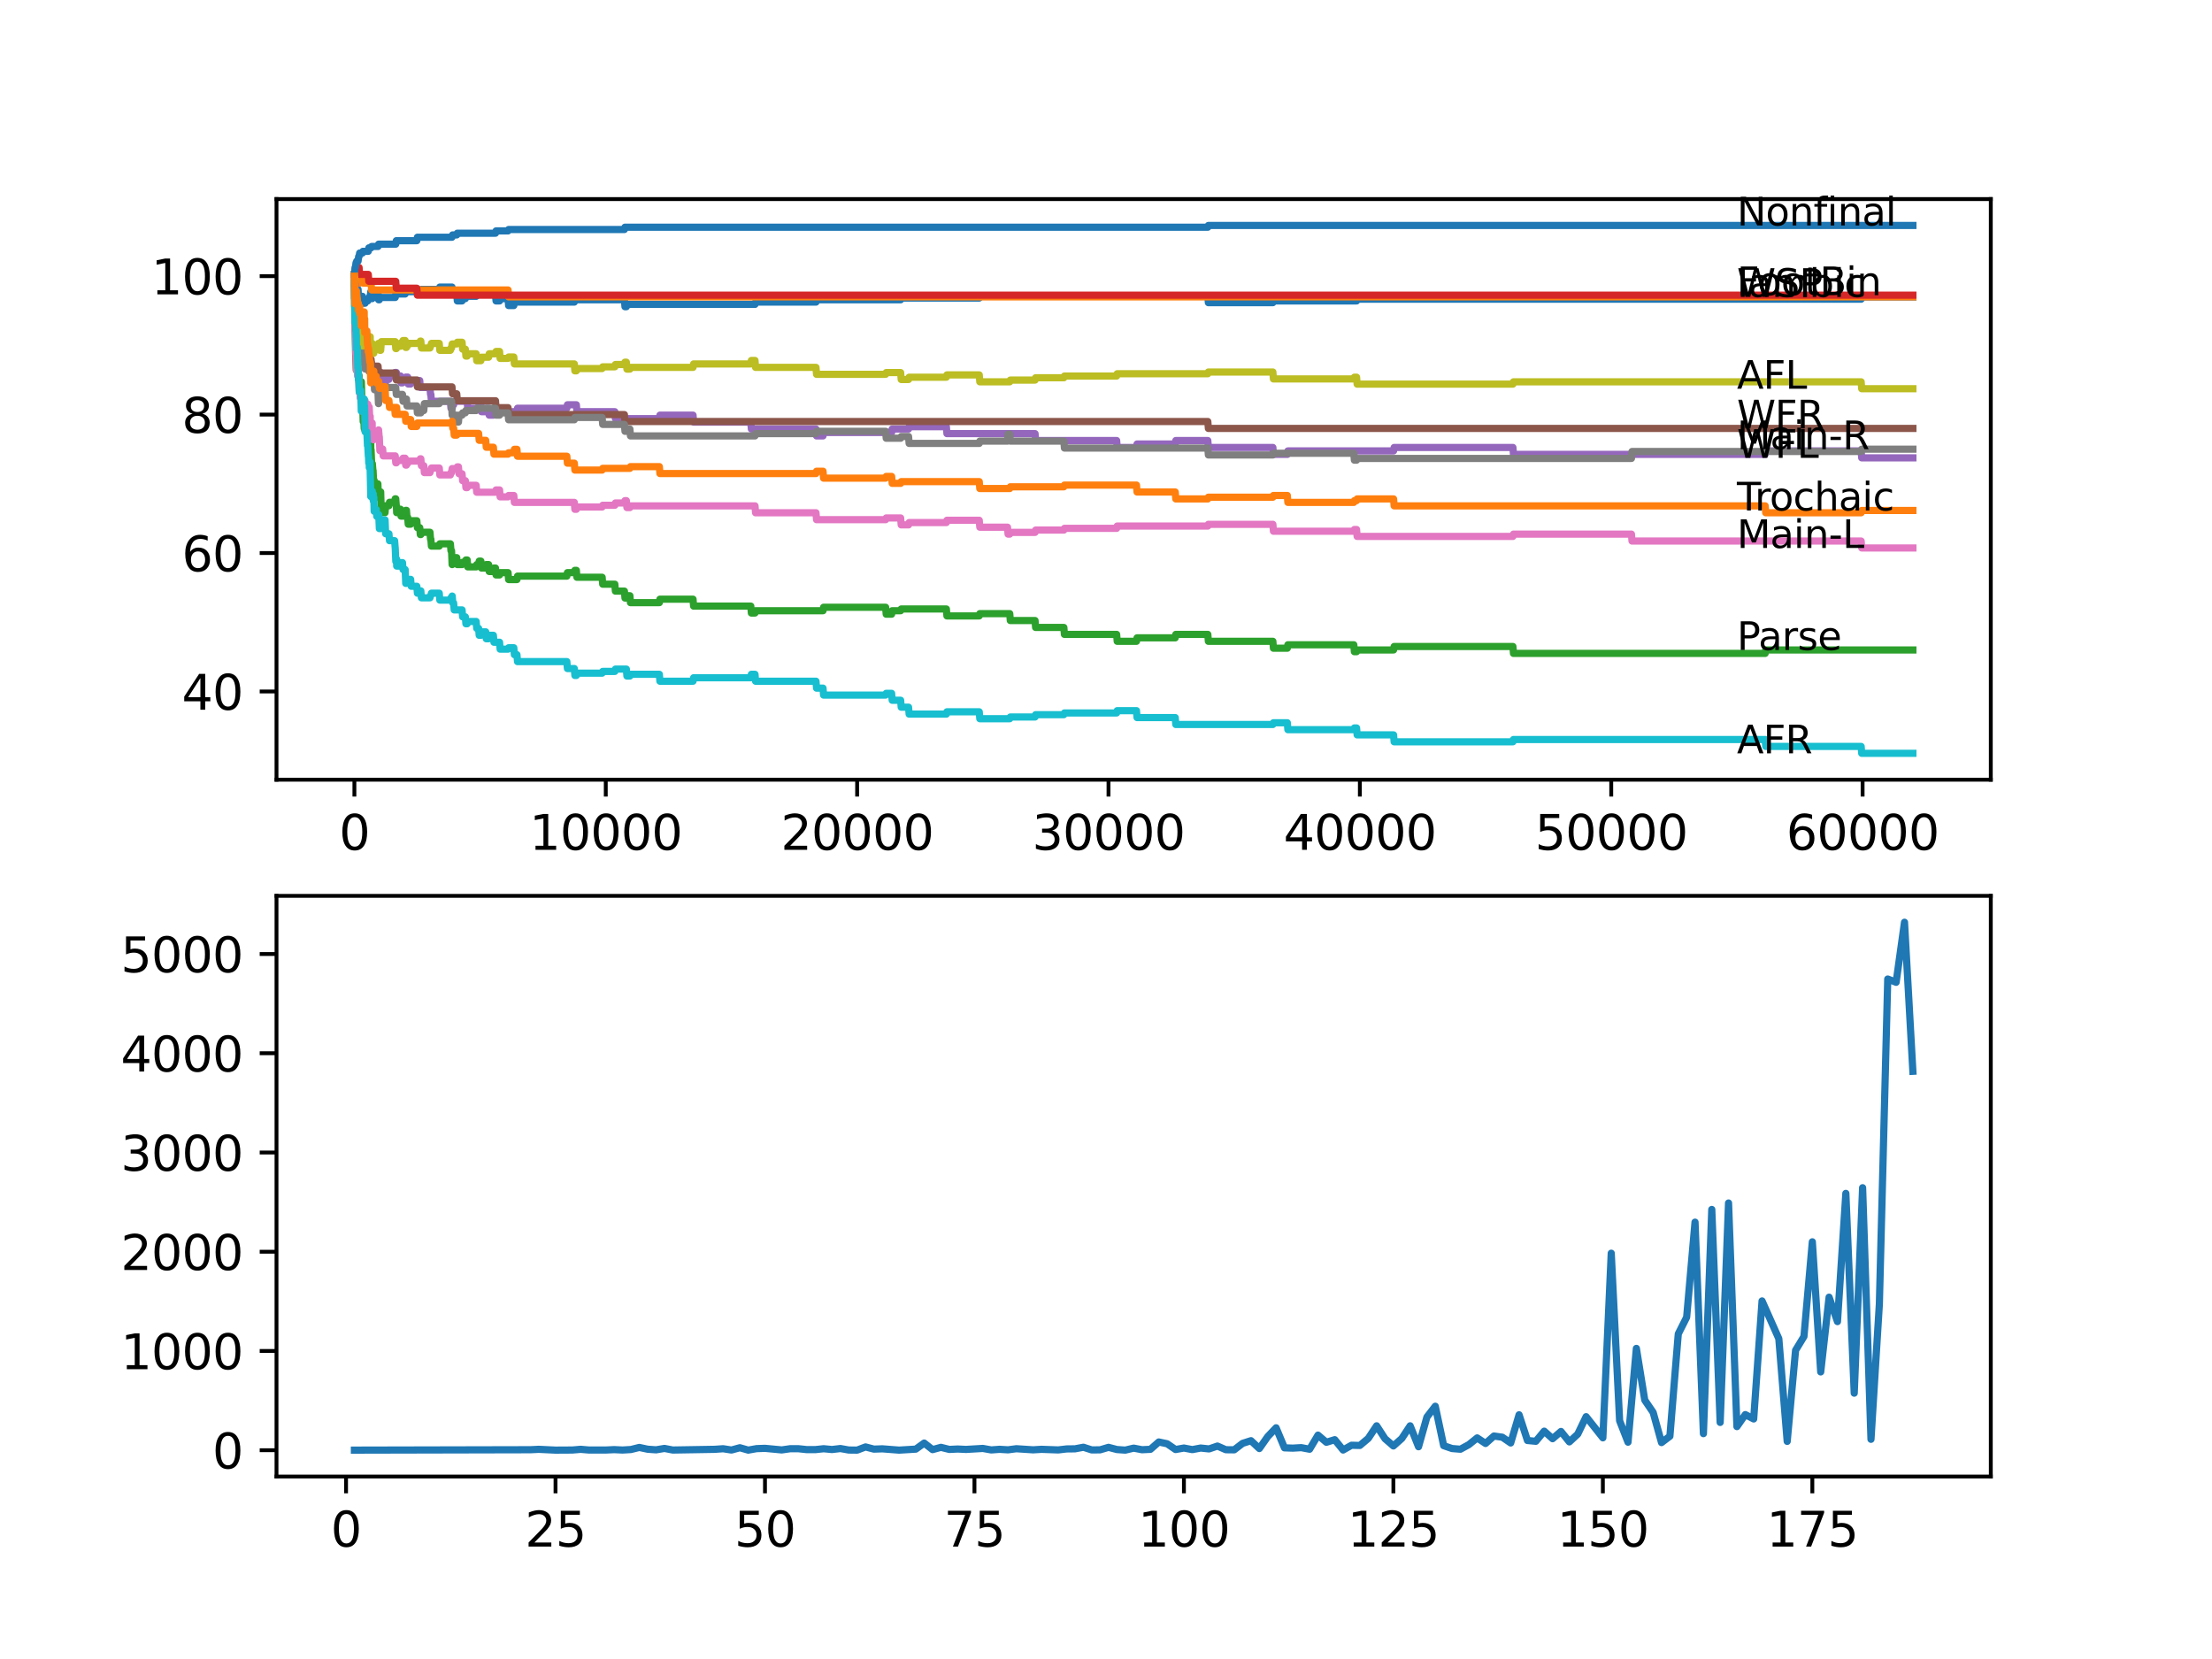 <?xml version="1.0" encoding="utf-8" standalone="no"?>
<!DOCTYPE svg PUBLIC "-//W3C//DTD SVG 1.1//EN"
  "http://www.w3.org/Graphics/SVG/1.1/DTD/svg11.dtd">
<svg xmlns:xlink="http://www.w3.org/1999/xlink" width="460.8pt" height="345.6pt" viewBox="0 0 460.8 345.6" xmlns="http://www.w3.org/2000/svg" version="1.1">
 <defs>
  <style type="text/css">*{stroke-linejoin: round; stroke-linecap: butt}</style>
 </defs>
 <g id="figure_1">
  <g id="patch_1">
   <path d="M 0 345.6 
L 460.8 345.6 
L 460.8 0 
L 0 0 
z
" style="fill: #ffffff"/>
  </g>
  <g id="axes_1">
   <g id="patch_2">
    <path d="M 57.6 162.432 
L 414.72 162.432 
L 414.72 41.472 
L 57.6 41.472 
z
" style="fill: #ffffff"/>
   </g>
   <g id="matplotlib.axis_1">
    <g id="xtick_1">
     <g id="line2d_1">
      <defs>
       <path id="m9ca974b12a" d="M 0 0 
L 0 3.5 
" style="stroke: #000000; stroke-width: 0.8"/>
      </defs>
      <g>
       <use xlink:href="#m9ca974b12a" x="73.827" y="162.432" style="stroke: #000000; stroke-width: 0.8"/>
      </g>
     </g>
     <g id="text_1">
      <!-- 0 -->
      <g transform="translate(70.646 177.03)scale(0.1 -0.1)">
       <defs>
        <path id="DejaVuSans-30" d="M 2034 4250 
Q 1547 4250 1301 3770 
Q 1056 3291 1056 2328 
Q 1056 1369 1301 889 
Q 1547 409 2034 409 
Q 2525 409 2770 889 
Q 3016 1369 3016 2328 
Q 3016 3291 2770 3770 
Q 2525 4250 2034 4250 
z
M 2034 4750 
Q 2819 4750 3233 4129 
Q 3647 3509 3647 2328 
Q 3647 1150 3233 529 
Q 2819 -91 2034 -91 
Q 1250 -91 836 529 
Q 422 1150 422 2328 
Q 422 3509 836 4129 
Q 1250 4750 2034 4750 
z
" transform="scale(0.016)"/>
       </defs>
       <use xlink:href="#DejaVuSans-30"/>
      </g>
     </g>
    </g>
    <g id="xtick_2">
     <g id="line2d_2">
      <g>
       <use xlink:href="#m9ca974b12a" x="126.192" y="162.432" style="stroke: #000000; stroke-width: 0.8"/>
      </g>
     </g>
     <g id="text_2">
      <!-- 10000 -->
      <g transform="translate(110.286 177.03)scale(0.1 -0.1)">
       <defs>
        <path id="DejaVuSans-31" d="M 794 531 
L 1825 531 
L 1825 4091 
L 703 3866 
L 703 4441 
L 1819 4666 
L 2450 4666 
L 2450 531 
L 3481 531 
L 3481 0 
L 794 0 
L 794 531 
z
" transform="scale(0.016)"/>
       </defs>
       <use xlink:href="#DejaVuSans-31"/>
       <use xlink:href="#DejaVuSans-30" x="63.623"/>
       <use xlink:href="#DejaVuSans-30" x="127.246"/>
       <use xlink:href="#DejaVuSans-30" x="190.869"/>
       <use xlink:href="#DejaVuSans-30" x="254.492"/>
      </g>
     </g>
    </g>
    <g id="xtick_3">
     <g id="line2d_3">
      <g>
       <use xlink:href="#m9ca974b12a" x="178.556" y="162.432" style="stroke: #000000; stroke-width: 0.8"/>
      </g>
     </g>
     <g id="text_3">
      <!-- 20000 -->
      <g transform="translate(162.65 177.03)scale(0.1 -0.1)">
       <defs>
        <path id="DejaVuSans-32" d="M 1228 531 
L 3431 531 
L 3431 0 
L 469 0 
L 469 531 
Q 828 903 1448 1529 
Q 2069 2156 2228 2338 
Q 2531 2678 2651 2914 
Q 2772 3150 2772 3378 
Q 2772 3750 2511 3984 
Q 2250 4219 1831 4219 
Q 1534 4219 1204 4116 
Q 875 4013 500 3803 
L 500 4441 
Q 881 4594 1212 4672 
Q 1544 4750 1819 4750 
Q 2544 4750 2975 4387 
Q 3406 4025 3406 3419 
Q 3406 3131 3298 2873 
Q 3191 2616 2906 2266 
Q 2828 2175 2409 1742 
Q 1991 1309 1228 531 
z
" transform="scale(0.016)"/>
       </defs>
       <use xlink:href="#DejaVuSans-32"/>
       <use xlink:href="#DejaVuSans-30" x="63.623"/>
       <use xlink:href="#DejaVuSans-30" x="127.246"/>
       <use xlink:href="#DejaVuSans-30" x="190.869"/>
       <use xlink:href="#DejaVuSans-30" x="254.492"/>
      </g>
     </g>
    </g>
    <g id="xtick_4">
     <g id="line2d_4">
      <g>
       <use xlink:href="#m9ca974b12a" x="230.921" y="162.432" style="stroke: #000000; stroke-width: 0.8"/>
      </g>
     </g>
     <g id="text_4">
      <!-- 30000 -->
      <g transform="translate(215.015 177.03)scale(0.1 -0.1)">
       <defs>
        <path id="DejaVuSans-33" d="M 2597 2516 
Q 3050 2419 3304 2112 
Q 3559 1806 3559 1356 
Q 3559 666 3084 287 
Q 2609 -91 1734 -91 
Q 1441 -91 1130 -33 
Q 819 25 488 141 
L 488 750 
Q 750 597 1062 519 
Q 1375 441 1716 441 
Q 2309 441 2620 675 
Q 2931 909 2931 1356 
Q 2931 1769 2642 2001 
Q 2353 2234 1838 2234 
L 1294 2234 
L 1294 2753 
L 1863 2753 
Q 2328 2753 2575 2939 
Q 2822 3125 2822 3475 
Q 2822 3834 2567 4026 
Q 2313 4219 1838 4219 
Q 1578 4219 1281 4162 
Q 984 4106 628 3988 
L 628 4550 
Q 988 4650 1302 4700 
Q 1616 4750 1894 4750 
Q 2613 4750 3031 4423 
Q 3450 4097 3450 3541 
Q 3450 3153 3228 2886 
Q 3006 2619 2597 2516 
z
" transform="scale(0.016)"/>
       </defs>
       <use xlink:href="#DejaVuSans-33"/>
       <use xlink:href="#DejaVuSans-30" x="63.623"/>
       <use xlink:href="#DejaVuSans-30" x="127.246"/>
       <use xlink:href="#DejaVuSans-30" x="190.869"/>
       <use xlink:href="#DejaVuSans-30" x="254.492"/>
      </g>
     </g>
    </g>
    <g id="xtick_5">
     <g id="line2d_5">
      <g>
       <use xlink:href="#m9ca974b12a" x="283.285" y="162.432" style="stroke: #000000; stroke-width: 0.8"/>
      </g>
     </g>
     <g id="text_5">
      <!-- 40000 -->
      <g transform="translate(267.379 177.03)scale(0.1 -0.1)">
       <defs>
        <path id="DejaVuSans-34" d="M 2419 4116 
L 825 1625 
L 2419 1625 
L 2419 4116 
z
M 2253 4666 
L 3047 4666 
L 3047 1625 
L 3713 1625 
L 3713 1100 
L 3047 1100 
L 3047 0 
L 2419 0 
L 2419 1100 
L 313 1100 
L 313 1709 
L 2253 4666 
z
" transform="scale(0.016)"/>
       </defs>
       <use xlink:href="#DejaVuSans-34"/>
       <use xlink:href="#DejaVuSans-30" x="63.623"/>
       <use xlink:href="#DejaVuSans-30" x="127.246"/>
       <use xlink:href="#DejaVuSans-30" x="190.869"/>
       <use xlink:href="#DejaVuSans-30" x="254.492"/>
      </g>
     </g>
    </g>
    <g id="xtick_6">
     <g id="line2d_6">
      <g>
       <use xlink:href="#m9ca974b12a" x="335.65" y="162.432" style="stroke: #000000; stroke-width: 0.8"/>
      </g>
     </g>
     <g id="text_6">
      <!-- 50000 -->
      <g transform="translate(319.744 177.03)scale(0.1 -0.1)">
       <defs>
        <path id="DejaVuSans-35" d="M 691 4666 
L 3169 4666 
L 3169 4134 
L 1269 4134 
L 1269 2991 
Q 1406 3038 1543 3061 
Q 1681 3084 1819 3084 
Q 2600 3084 3056 2656 
Q 3513 2228 3513 1497 
Q 3513 744 3044 326 
Q 2575 -91 1722 -91 
Q 1428 -91 1123 -41 
Q 819 9 494 109 
L 494 744 
Q 775 591 1075 516 
Q 1375 441 1709 441 
Q 2250 441 2565 725 
Q 2881 1009 2881 1497 
Q 2881 1984 2565 2268 
Q 2250 2553 1709 2553 
Q 1456 2553 1204 2497 
Q 953 2441 691 2322 
L 691 4666 
z
" transform="scale(0.016)"/>
       </defs>
       <use xlink:href="#DejaVuSans-35"/>
       <use xlink:href="#DejaVuSans-30" x="63.623"/>
       <use xlink:href="#DejaVuSans-30" x="127.246"/>
       <use xlink:href="#DejaVuSans-30" x="190.869"/>
       <use xlink:href="#DejaVuSans-30" x="254.492"/>
      </g>
     </g>
    </g>
    <g id="xtick_7">
     <g id="line2d_7">
      <g>
       <use xlink:href="#m9ca974b12a" x="388.014" y="162.432" style="stroke: #000000; stroke-width: 0.8"/>
      </g>
     </g>
     <g id="text_7">
      <!-- 60000 -->
      <g transform="translate(372.108 177.03)scale(0.1 -0.1)">
       <defs>
        <path id="DejaVuSans-36" d="M 2113 2584 
Q 1688 2584 1439 2293 
Q 1191 2003 1191 1497 
Q 1191 994 1439 701 
Q 1688 409 2113 409 
Q 2538 409 2786 701 
Q 3034 994 3034 1497 
Q 3034 2003 2786 2293 
Q 2538 2584 2113 2584 
z
M 3366 4563 
L 3366 3988 
Q 3128 4100 2886 4159 
Q 2644 4219 2406 4219 
Q 1781 4219 1451 3797 
Q 1122 3375 1075 2522 
Q 1259 2794 1537 2939 
Q 1816 3084 2150 3084 
Q 2853 3084 3261 2657 
Q 3669 2231 3669 1497 
Q 3669 778 3244 343 
Q 2819 -91 2113 -91 
Q 1303 -91 875 529 
Q 447 1150 447 2328 
Q 447 3434 972 4092 
Q 1497 4750 2381 4750 
Q 2619 4750 2861 4703 
Q 3103 4656 3366 4563 
z
" transform="scale(0.016)"/>
       </defs>
       <use xlink:href="#DejaVuSans-36"/>
       <use xlink:href="#DejaVuSans-30" x="63.623"/>
       <use xlink:href="#DejaVuSans-30" x="127.246"/>
       <use xlink:href="#DejaVuSans-30" x="190.869"/>
       <use xlink:href="#DejaVuSans-30" x="254.492"/>
      </g>
     </g>
    </g>
   </g>
   <g id="matplotlib.axis_2">
    <g id="ytick_1">
     <g id="line2d_8">
      <defs>
       <path id="m61b08cd815" d="M 0 0 
L -3.5 0 
" style="stroke: #000000; stroke-width: 0.8"/>
      </defs>
      <g>
       <use xlink:href="#m61b08cd815" x="57.6" y="144.051" style="stroke: #000000; stroke-width: 0.8"/>
      </g>
     </g>
     <g id="text_8">
      <!-- 40 -->
      <g transform="translate(37.875 147.85)scale(0.1 -0.1)">
       <use xlink:href="#DejaVuSans-34"/>
       <use xlink:href="#DejaVuSans-30" x="63.623"/>
      </g>
     </g>
    </g>
    <g id="ytick_2">
     <g id="line2d_9">
      <g>
       <use xlink:href="#m61b08cd815" x="57.6" y="115.208" style="stroke: #000000; stroke-width: 0.8"/>
      </g>
     </g>
     <g id="text_9">
      <!-- 60 -->
      <g transform="translate(37.875 119.007)scale(0.1 -0.1)">
       <use xlink:href="#DejaVuSans-36"/>
       <use xlink:href="#DejaVuSans-30" x="63.623"/>
      </g>
     </g>
    </g>
    <g id="ytick_3">
     <g id="line2d_10">
      <g>
       <use xlink:href="#m61b08cd815" x="57.6" y="86.365" style="stroke: #000000; stroke-width: 0.8"/>
      </g>
     </g>
     <g id="text_10">
      <!-- 80 -->
      <g transform="translate(37.875 90.164)scale(0.1 -0.1)">
       <defs>
        <path id="DejaVuSans-38" d="M 2034 2216 
Q 1584 2216 1326 1975 
Q 1069 1734 1069 1313 
Q 1069 891 1326 650 
Q 1584 409 2034 409 
Q 2484 409 2743 651 
Q 3003 894 3003 1313 
Q 3003 1734 2745 1975 
Q 2488 2216 2034 2216 
z
M 1403 2484 
Q 997 2584 770 2862 
Q 544 3141 544 3541 
Q 544 4100 942 4425 
Q 1341 4750 2034 4750 
Q 2731 4750 3128 4425 
Q 3525 4100 3525 3541 
Q 3525 3141 3298 2862 
Q 3072 2584 2669 2484 
Q 3125 2378 3379 2068 
Q 3634 1759 3634 1313 
Q 3634 634 3220 271 
Q 2806 -91 2034 -91 
Q 1263 -91 848 271 
Q 434 634 434 1313 
Q 434 1759 690 2068 
Q 947 2378 1403 2484 
z
M 1172 3481 
Q 1172 3119 1398 2916 
Q 1625 2713 2034 2713 
Q 2441 2713 2670 2916 
Q 2900 3119 2900 3481 
Q 2900 3844 2670 4047 
Q 2441 4250 2034 4250 
Q 1625 4250 1398 4047 
Q 1172 3844 1172 3481 
z
" transform="scale(0.016)"/>
       </defs>
       <use xlink:href="#DejaVuSans-38"/>
       <use xlink:href="#DejaVuSans-30" x="63.623"/>
      </g>
     </g>
    </g>
    <g id="ytick_4">
     <g id="line2d_11">
      <g>
       <use xlink:href="#m61b08cd815" x="57.6" y="57.522" style="stroke: #000000; stroke-width: 0.8"/>
      </g>
     </g>
     <g id="text_11">
      <!-- 100 -->
      <g transform="translate(31.512 61.321)scale(0.1 -0.1)">
       <use xlink:href="#DejaVuSans-31"/>
       <use xlink:href="#DejaVuSans-30" x="63.623"/>
       <use xlink:href="#DejaVuSans-30" x="127.246"/>
      </g>
     </g>
    </g>
   </g>
   <g id="line2d_12">
    <path d="M 73.833 58.964 
L 73.859 57.402 
L 73.89 59.805 
L 73.932 59.445 
L 73.953 59.445 
L 74.042 57.882 
L 74.063 59.325 
L 74.089 59.325 
L 74.205 60.767 
L 74.241 60.767 
L 74.356 60.286 
L 74.592 60.286 
L 74.707 62.69 
L 74.723 62.69 
L 74.838 62.209 
L 75.199 62.209 
L 75.315 61.728 
L 75.498 61.728 
L 75.613 63.17 
L 76.053 63.17 
L 76.168 62.69 
L 76.613 62.69 
L 76.728 62.209 
L 76.912 62.209 
L 77.027 61.728 
L 77.121 61.728 
L 77.242 60.767 
L 77.299 60.767 
L 77.414 62.209 
L 77.545 62.209 
L 77.661 61.488 
L 77.755 61.488 
L 77.87 61.007 
L 78.755 61.007 
L 78.87 62.449 
L 79.017 62.449 
L 79.132 61.969 
L 82.331 61.969 
L 82.447 61.247 
L 84.4 61.247 
L 84.515 60.767 
L 87.667 60.767 
L 87.783 60.286 
L 91.506 60.286 
L 91.621 59.805 
L 94.155 59.805 
L 94.271 61.247 
L 95.15 61.247 
L 95.266 62.69 
L 96.255 62.69 
L 96.37 62.209 
L 96.941 62.209 
L 97.056 61.728 
L 99.193 61.728 
L 99.308 61.247 
L 103.22 61.247 
L 103.335 62.69 
L 104.068 62.69 
L 104.183 62.209 
L 105.838 62.209 
L 105.953 63.651 
L 107.037 63.651 
L 107.152 62.93 
L 119.641 62.93 
L 119.756 62.449 
L 130.077 62.449 
L 130.193 63.891 
L 130.481 63.891 
L 130.596 63.411 
L 157.281 63.411 
L 157.396 62.93 
L 169.984 62.93 
L 170.1 62.449 
L 187.621 62.449 
L 187.736 62.089 
L 203.995 62.089 
L 204.11 61.608 
L 251.61 61.608 
L 251.725 63.05 
L 265.162 63.05 
L 265.277 62.69 
L 282.599 62.69 
L 282.715 62.329 
L 387.711 62.329 
L 387.826 61.848 
L 398.487 61.848 
L 398.487 61.848 
" clip-path="url(#p68f4c3a9af)" style="fill: none; stroke: #1f77b4; stroke-width: 1.5; stroke-linecap: square"/>
   </g>
   <g id="line2d_13">
    <path d="M 73.833 57.161 
L 73.958 56.08 
L 74.199 56.08 
L 74.314 57.522 
L 74.676 57.522 
L 74.791 58.964 
L 74.943 58.964 
L 75.058 57.522 
L 75.498 57.522 
L 75.613 58.964 
L 77.299 58.964 
L 77.414 60.406 
L 105.838 60.406 
L 105.953 61.848 
L 398.487 61.848 
L 398.487 61.848 
" clip-path="url(#p68f4c3a9af)" style="fill: none; stroke: #ff7f0e; stroke-width: 1.5; stroke-linecap: square"/>
   </g>
   <g id="line2d_14">
    <path d="M 73.833 58.964 
L 73.843 58.603 
L 73.869 63.891 
L 73.88 63.891 
L 73.885 63.411 
L 73.917 67.377 
L 73.953 67.016 
L 74.084 73.746 
L 74.089 73.746 
L 74.21 77.111 
L 74.241 77.111 
L 74.356 76.27 
L 74.424 76.27 
L 74.55 75.188 
L 74.592 75.188 
L 74.676 79.034 
L 74.712 78.673 
L 74.723 78.673 
L 74.801 78.193 
L 74.807 79.635 
L 74.822 79.635 
L 74.948 79.635 
L 75.063 81.077 
L 75.131 81.077 
L 75.262 79.515 
L 75.278 79.515 
L 75.404 83.841 
L 75.419 83.841 
L 75.535 83.481 
L 75.66 87.807 
L 75.812 87.807 
L 75.87 89.249 
L 75.922 88.889 
L 75.969 88.889 
L 75.995 88.167 
L 76.001 89.61 
L 76.074 89.129 
L 76.43 89.129 
L 76.55 88.408 
L 76.613 88.408 
L 76.655 87.927 
L 76.66 89.369 
L 76.713 89.369 
L 76.718 89.369 
L 76.833 91.893 
L 76.912 91.893 
L 76.927 91.412 
L 76.98 94.297 
L 76.996 94.297 
L 77.121 94.297 
L 77.231 92.254 
L 77.236 93.696 
L 77.299 93.696 
L 77.42 96.58 
L 77.566 96.58 
L 77.682 98.022 
L 77.718 98.022 
L 77.833 100.426 
L 77.87 100.426 
L 77.943 100.065 
L 77.949 101.507 
L 77.964 101.507 
L 78.378 101.507 
L 78.493 100.786 
L 78.718 100.786 
L 78.839 103.671 
L 78.902 103.671 
L 79.017 102.949 
L 79.132 102.469 
L 79.305 102.469 
L 79.43 106.795 
L 80.216 106.795 
L 80.336 105.353 
L 81.022 105.353 
L 81.138 104.632 
L 82.206 104.632 
L 82.321 103.911 
L 82.441 103.911 
L 82.557 105.353 
L 82.578 105.353 
L 82.63 106.795 
L 82.688 106.074 
L 83.426 106.074 
L 83.541 107.516 
L 84.4 107.516 
L 84.52 106.314 
L 84.672 106.314 
L 84.787 107.757 
L 84.924 107.757 
L 85.039 109.199 
L 85.547 109.199 
L 85.662 108.478 
L 86.835 108.478 
L 86.95 109.92 
L 87.442 109.92 
L 87.557 111.362 
L 87.667 111.362 
L 87.783 110.881 
L 89.573 110.881 
L 89.689 112.323 
L 89.757 112.323 
L 89.872 113.766 
L 91.506 113.766 
L 91.621 113.285 
L 93.825 113.285 
L 93.941 114.727 
L 94.066 114.727 
L 94.187 117.611 
L 94.208 117.611 
L 94.323 116.89 
L 94.501 116.89 
L 94.616 116.169 
L 95.15 116.169 
L 95.266 117.611 
L 96.255 117.611 
L 96.37 117.131 
L 96.941 117.131 
L 97.056 116.65 
L 97.323 116.65 
L 97.439 118.092 
L 99.193 118.092 
L 99.308 117.611 
L 99.706 117.611 
L 99.821 116.89 
L 100.177 116.89 
L 100.292 118.332 
L 101.183 118.332 
L 101.298 117.611 
L 101.79 117.611 
L 101.905 119.053 
L 102.78 119.053 
L 102.895 118.332 
L 103.22 118.332 
L 103.335 119.775 
L 104.068 119.775 
L 104.183 119.294 
L 105.838 119.294 
L 105.953 120.736 
L 107.692 120.736 
L 107.807 120.015 
L 118.086 120.015 
L 118.201 119.294 
L 119.641 119.294 
L 119.756 118.813 
L 120.065 118.813 
L 120.181 120.255 
L 125.438 120.255 
L 125.553 121.697 
L 128.082 121.697 
L 128.198 123.14 
L 130.077 123.14 
L 130.193 124.582 
L 130.481 124.582 
L 130.596 124.101 
L 131.219 124.101 
L 131.334 125.543 
L 137.356 125.543 
L 137.471 124.822 
L 144.373 124.822 
L 144.488 126.264 
L 156.406 126.264 
L 156.521 127.706 
L 157.281 127.706 
L 157.396 127.226 
L 171.451 127.226 
L 171.566 126.505 
L 184.495 126.505 
L 184.61 127.947 
L 185.741 127.947 
L 185.856 127.226 
L 187.621 127.226 
L 187.736 126.865 
L 197.146 126.865 
L 197.261 128.307 
L 203.995 128.307 
L 204.11 127.827 
L 210.347 127.827 
L 210.462 129.269 
L 215.62 129.269 
L 215.735 130.711 
L 221.621 130.711 
L 221.736 132.153 
L 232.618 132.153 
L 232.733 133.595 
L 236.749 133.595 
L 236.864 132.874 
L 244.824 132.874 
L 244.939 132.153 
L 251.61 132.153 
L 251.725 133.595 
L 265.162 133.595 
L 265.277 135.037 
L 268.173 135.037 
L 268.288 134.316 
L 282.023 134.316 
L 282.139 135.758 
L 282.599 135.758 
L 282.715 135.398 
L 290.307 135.398 
L 290.423 134.677 
L 315.17 134.677 
L 315.285 136.119 
L 367.718 136.119 
L 367.833 135.398 
L 398.487 135.398 
L 398.487 135.398 
" clip-path="url(#p68f4c3a9af)" style="fill: none; stroke: #2ca02c; stroke-width: 1.5; stroke-linecap: square"/>
   </g>
   <g id="line2d_15">
    <path d="M 73.833 57.522 
L 73.843 57.522 
L 73.969 56.44 
L 74.278 56.44 
L 74.393 56.08 
L 74.676 56.08 
L 74.791 55.719 
L 74.801 55.719 
L 74.917 57.161 
L 76.718 57.161 
L 76.833 58.603 
L 82.441 58.603 
L 82.557 60.046 
L 86.835 60.046 
L 86.95 61.488 
L 398.487 61.488 
L 398.487 61.488 
" clip-path="url(#p68f4c3a9af)" style="fill: none; stroke: #d62728; stroke-width: 1.5; stroke-linecap: square"/>
   </g>
   <g id="line2d_16">
    <path d="M 73.833 57.522 
L 73.864 57.522 
L 73.885 57.161 
L 73.896 60.046 
L 73.948 59.204 
L 73.964 59.204 
L 74.084 62.089 
L 74.105 62.089 
L 74.231 66.415 
L 74.346 65.934 
L 74.424 65.934 
L 74.555 64.372 
L 74.602 64.372 
L 74.676 63.891 
L 74.681 65.334 
L 74.702 65.334 
L 74.948 65.334 
L 75.063 66.776 
L 75.131 66.776 
L 75.257 65.694 
L 75.278 65.694 
L 75.398 68.578 
L 75.419 68.578 
L 75.535 68.218 
L 75.66 72.544 
L 75.812 72.544 
L 75.87 73.986 
L 75.922 73.626 
L 75.943 73.626 
L 76.063 72.424 
L 76.43 72.424 
L 76.55 71.703 
L 76.655 71.703 
L 76.76 73.145 
L 76.765 72.785 
L 76.818 72.785 
L 76.938 75.669 
L 76.975 75.669 
L 77.074 77.111 
L 77.085 76.63 
L 77.142 76.63 
L 77.268 75.549 
L 77.373 75.549 
L 77.488 76.991 
L 77.718 76.991 
L 77.839 79.875 
L 77.87 79.875 
L 77.99 79.034 
L 78.378 79.034 
L 78.493 78.313 
L 78.902 78.313 
L 79.017 77.592 
L 79.331 77.592 
L 79.451 80.476 
L 80.216 80.476 
L 80.336 79.034 
L 81.022 79.034 
L 81.138 78.313 
L 82.206 78.313 
L 82.321 77.592 
L 82.578 77.592 
L 82.63 79.034 
L 82.688 78.313 
L 83.426 78.313 
L 83.541 79.755 
L 83.845 79.755 
L 83.96 79.274 
L 84.41 79.274 
L 84.526 78.553 
L 84.924 78.553 
L 85.039 79.995 
L 85.547 79.995 
L 85.662 79.274 
L 87.442 79.274 
L 87.557 80.716 
L 89.573 80.716 
L 89.689 82.159 
L 89.757 82.159 
L 89.872 83.601 
L 93.825 83.601 
L 93.941 85.043 
L 94.208 85.043 
L 94.323 84.322 
L 94.501 84.322 
L 94.616 83.601 
L 97.323 83.601 
L 97.439 85.043 
L 99.706 85.043 
L 99.821 84.322 
L 100.177 84.322 
L 100.292 85.764 
L 101.183 85.764 
L 101.298 85.043 
L 101.79 85.043 
L 101.905 86.485 
L 102.78 86.485 
L 102.895 85.764 
L 107.692 85.764 
L 107.807 85.043 
L 118.086 85.043 
L 118.201 84.322 
L 120.065 84.322 
L 120.181 85.764 
L 128.082 85.764 
L 128.198 87.206 
L 137.356 87.206 
L 137.471 86.485 
L 144.373 86.485 
L 144.488 87.927 
L 156.406 87.927 
L 156.521 89.369 
L 169.984 89.369 
L 170.1 90.811 
L 171.451 90.811 
L 171.566 90.09 
L 185.741 90.09 
L 185.856 89.369 
L 189.27 89.369 
L 189.385 88.889 
L 197.146 88.889 
L 197.261 90.331 
L 215.62 90.331 
L 215.735 91.773 
L 232.618 91.773 
L 232.733 93.215 
L 236.749 93.215 
L 236.864 92.494 
L 244.824 92.494 
L 244.939 91.773 
L 251.61 91.773 
L 251.725 93.215 
L 265.162 93.215 
L 265.277 94.657 
L 268.173 94.657 
L 268.288 93.936 
L 290.307 93.936 
L 290.423 93.215 
L 315.17 93.215 
L 315.285 94.657 
L 367.718 94.657 
L 367.833 93.936 
L 387.711 93.936 
L 387.826 95.378 
L 398.487 95.378 
L 398.487 95.378 
" clip-path="url(#p68f4c3a9af)" style="fill: none; stroke: #9467bd; stroke-width: 1.5; stroke-linecap: square"/>
   </g>
   <g id="line2d_17">
    <path d="M 73.833 58.964 
L 73.848 58.964 
L 73.974 63.29 
L 74.042 63.29 
L 74.163 66.175 
L 74.199 66.175 
L 74.314 67.617 
L 74.592 67.617 
L 74.712 70.501 
L 74.801 70.501 
L 74.917 71.943 
L 75.498 71.943 
L 75.613 73.385 
L 76.718 73.385 
L 76.833 74.828 
L 77.299 74.828 
L 77.414 76.27 
L 78.755 76.27 
L 78.87 77.712 
L 82.441 77.712 
L 82.557 79.154 
L 86.835 79.154 
L 86.95 80.596 
L 94.155 80.596 
L 94.271 82.038 
L 95.15 82.038 
L 95.266 83.481 
L 103.22 83.481 
L 103.335 84.923 
L 105.838 84.923 
L 105.953 86.365 
L 130.077 86.365 
L 130.193 87.807 
L 251.61 87.807 
L 251.725 89.249 
L 398.487 89.249 
L 398.487 89.249 
" clip-path="url(#p68f4c3a9af)" style="fill: none; stroke: #8c564b; stroke-width: 1.5; stroke-linecap: square"/>
   </g>
   <g id="line2d_18">
    <path d="M 73.833 57.161 
L 73.979 69.299 
L 73.985 68.939 
L 74.016 68.939 
L 74.142 73.746 
L 74.173 73.746 
L 74.294 77.231 
L 74.424 77.231 
L 74.477 76.871 
L 74.482 78.313 
L 74.524 77.832 
L 74.592 77.832 
L 74.65 76.51 
L 74.681 78.914 
L 74.686 78.914 
L 74.723 78.914 
L 74.843 81.798 
L 74.948 81.798 
L 75.032 81.437 
L 75.037 82.88 
L 75.042 82.88 
L 75.131 82.88 
L 75.199 82.519 
L 75.205 83.961 
L 75.226 83.961 
L 75.357 83.961 
L 75.477 83.24 
L 75.498 83.24 
L 75.535 82.88 
L 75.54 84.322 
L 75.592 84.322 
L 75.634 84.322 
L 75.639 85.764 
L 75.744 85.403 
L 75.87 85.403 
L 76.006 83.481 
L 76.053 83.481 
L 76.168 84.923 
L 76.43 84.923 
L 76.55 84.202 
L 76.613 84.202 
L 76.728 85.644 
L 76.76 85.644 
L 76.88 84.802 
L 76.912 84.802 
L 77.027 87.206 
L 77.074 87.206 
L 77.121 86.725 
L 77.126 88.167 
L 77.174 87.807 
L 77.215 87.807 
L 77.231 89.249 
L 77.325 88.6 
L 77.373 88.6 
L 77.488 88.119 
L 77.53 88.119 
L 77.566 91.004 
L 77.645 90.643 
L 77.718 90.643 
L 77.755 90.162 
L 77.76 91.605 
L 77.818 91.605 
L 77.87 91.605 
L 77.996 90.403 
L 78.718 90.403 
L 78.839 89.562 
L 78.87 89.562 
L 78.985 91.004 
L 79.017 91.004 
L 79.137 93.888 
L 79.305 93.888 
L 79.42 93.527 
L 79.713 93.527 
L 79.828 94.97 
L 82.331 94.97 
L 82.447 96.412 
L 82.578 96.412 
L 82.693 95.931 
L 83.845 95.931 
L 83.96 95.45 
L 84.4 95.45 
L 84.515 96.892 
L 84.672 96.892 
L 84.787 96.532 
L 84.924 96.532 
L 85.039 96.051 
L 87.442 96.051 
L 87.557 95.571 
L 87.667 95.571 
L 87.783 97.013 
L 88.285 97.013 
L 88.401 98.455 
L 89.573 98.455 
L 89.689 97.974 
L 89.757 97.974 
L 89.872 97.493 
L 91.506 97.493 
L 91.621 98.936 
L 93.825 98.936 
L 93.941 98.455 
L 94.066 98.455 
L 94.187 97.614 
L 95.15 97.614 
L 95.266 97.253 
L 95.506 97.253 
L 95.622 98.695 
L 96.255 98.695 
L 96.37 100.137 
L 96.941 100.137 
L 97.056 101.579 
L 97.323 101.579 
L 97.439 101.099 
L 99.193 101.099 
L 99.308 102.541 
L 103.22 102.541 
L 103.335 102.06 
L 104.068 102.06 
L 104.183 103.502 
L 105.838 103.502 
L 105.953 103.214 
L 107.037 103.214 
L 107.152 104.656 
L 119.641 104.656 
L 119.756 106.098 
L 120.065 106.098 
L 120.181 105.617 
L 125.438 105.617 
L 125.553 105.257 
L 128.082 105.257 
L 128.198 104.776 
L 130.077 104.776 
L 130.193 104.295 
L 130.481 104.295 
L 130.596 105.738 
L 131.219 105.738 
L 131.334 105.377 
L 157.281 105.377 
L 157.396 106.819 
L 169.984 106.819 
L 170.1 108.261 
L 184.495 108.261 
L 184.61 107.901 
L 187.621 107.901 
L 187.736 109.343 
L 189.27 109.343 
L 189.385 108.862 
L 197.146 108.862 
L 197.261 108.382 
L 203.995 108.382 
L 204.11 109.824 
L 209.881 109.824 
L 209.996 111.266 
L 210.347 111.266 
L 210.462 110.905 
L 215.62 110.905 
L 215.735 110.425 
L 221.621 110.425 
L 221.736 110.064 
L 232.618 110.064 
L 232.733 109.583 
L 251.61 109.583 
L 251.725 109.223 
L 265.162 109.223 
L 265.277 110.665 
L 282.023 110.665 
L 282.139 110.304 
L 282.599 110.304 
L 282.715 111.747 
L 315.17 111.747 
L 315.285 111.266 
L 339.86 111.266 
L 339.975 112.708 
L 387.711 112.708 
L 387.826 114.15 
L 398.487 114.15 
L 398.487 114.15 
" clip-path="url(#p68f4c3a9af)" style="fill: none; stroke: #e377c2; stroke-width: 1.5; stroke-linecap: square"/>
   </g>
   <g id="line2d_19">
    <path d="M 73.833 58.964 
L 73.843 58.603 
L 73.869 62.089 
L 73.906 61.247 
L 73.911 61.247 
L 74.016 66.295 
L 74.037 65.814 
L 74.042 65.814 
L 74.11 68.699 
L 74.131 65.334 
L 74.147 65.334 
L 74.173 65.334 
L 74.199 64.372 
L 74.236 67.256 
L 74.267 66.776 
L 74.278 66.776 
L 74.393 66.415 
L 74.498 66.415 
L 74.629 72.184 
L 74.65 72.184 
L 74.655 71.703 
L 74.66 73.145 
L 74.754 72.304 
L 74.801 72.304 
L 74.812 73.746 
L 74.911 72.304 
L 74.948 72.304 
L 75.032 73.746 
L 75.058 72.304 
L 75.199 72.304 
L 75.315 71.823 
L 75.357 71.823 
L 75.472 73.265 
L 75.498 73.265 
L 75.535 74.707 
L 75.608 73.986 
L 75.634 73.986 
L 75.639 72.544 
L 75.744 73.986 
L 75.943 73.986 
L 76.053 76.871 
L 76.058 76.39 
L 76.613 76.39 
L 76.718 75.909 
L 76.833 77.351 
L 76.912 77.351 
L 77.043 75.429 
L 77.074 75.429 
L 77.121 76.871 
L 77.184 76.39 
L 77.215 76.39 
L 77.231 75.909 
L 77.236 77.351 
L 77.299 77.351 
L 77.414 78.794 
L 77.53 78.794 
L 77.566 77.351 
L 77.64 78.794 
L 77.755 78.794 
L 77.87 78.313 
L 77.896 78.313 
L 78.017 81.197 
L 78.718 81.197 
L 78.839 84.081 
L 78.87 84.081 
L 78.985 82.639 
L 79.017 82.639 
L 79.148 80.716 
L 79.305 80.716 
L 79.42 82.159 
L 79.713 82.159 
L 79.828 80.716 
L 82.441 80.716 
L 82.557 82.159 
L 83.845 82.159 
L 83.96 83.601 
L 84.4 83.601 
L 84.515 83.12 
L 84.672 83.12 
L 84.787 84.562 
L 86.835 84.562 
L 86.95 86.004 
L 87.667 86.004 
L 87.783 85.524 
L 88.285 85.524 
L 88.401 84.081 
L 91.506 84.081 
L 91.621 83.601 
L 94.066 83.601 
L 94.187 86.485 
L 95.15 86.485 
L 95.266 87.927 
L 95.506 87.927 
L 95.622 86.485 
L 96.255 86.485 
L 96.37 86.004 
L 96.941 86.004 
L 97.056 85.524 
L 99.193 85.524 
L 99.308 85.043 
L 103.22 85.043 
L 103.335 86.485 
L 104.068 86.485 
L 104.183 86.004 
L 105.838 86.004 
L 105.953 87.446 
L 119.641 87.446 
L 119.756 86.966 
L 125.438 86.966 
L 125.553 88.408 
L 130.077 88.408 
L 130.193 89.85 
L 130.481 89.85 
L 130.596 89.369 
L 131.219 89.369 
L 131.334 90.811 
L 157.281 90.811 
L 157.396 90.331 
L 169.984 90.331 
L 170.1 89.85 
L 184.495 89.85 
L 184.61 91.292 
L 187.621 91.292 
L 187.736 90.932 
L 189.27 90.932 
L 189.385 92.374 
L 203.995 92.374 
L 204.11 91.893 
L 209.881 91.893 
L 209.996 90.451 
L 210.347 90.451 
L 210.462 91.893 
L 221.621 91.893 
L 221.736 93.335 
L 251.61 93.335 
L 251.725 94.777 
L 265.162 94.777 
L 265.277 94.417 
L 282.023 94.417 
L 282.139 95.859 
L 282.599 95.859 
L 282.715 95.498 
L 339.86 95.498 
L 339.975 94.056 
L 387.711 94.056 
L 387.826 93.576 
L 398.487 93.576 
L 398.487 93.576 
" clip-path="url(#p68f4c3a9af)" style="fill: none; stroke: #7f7f7f; stroke-width: 1.5; stroke-linecap: square"/>
   </g>
   <g id="line2d_20">
    <path d="M 73.833 57.161 
L 73.911 62.569 
L 73.958 61.368 
L 73.964 61.368 
L 74.042 63.891 
L 74.079 63.411 
L 74.089 63.411 
L 74.126 62.93 
L 74.131 64.372 
L 74.173 64.372 
L 74.294 67.857 
L 74.424 67.857 
L 74.477 67.497 
L 74.482 68.939 
L 74.524 68.458 
L 74.592 68.458 
L 74.65 67.136 
L 74.681 69.54 
L 74.686 69.54 
L 74.723 69.54 
L 74.838 70.982 
L 74.948 70.982 
L 75.063 70.621 
L 75.131 70.621 
L 75.199 70.261 
L 75.205 71.703 
L 75.226 71.703 
L 75.357 71.703 
L 75.477 70.982 
L 75.498 70.982 
L 75.535 70.621 
L 75.54 72.064 
L 75.592 72.064 
L 75.639 72.064 
L 75.755 71.703 
L 75.87 71.703 
L 76.006 69.78 
L 76.053 69.78 
L 76.168 71.222 
L 76.43 71.222 
L 76.55 70.501 
L 76.613 70.501 
L 76.655 71.943 
L 76.723 71.222 
L 76.76 71.222 
L 76.88 70.381 
L 76.912 70.381 
L 76.927 71.823 
L 77.022 70.621 
L 77.074 70.621 
L 77.121 70.141 
L 77.126 71.583 
L 77.174 71.222 
L 77.215 71.222 
L 77.231 72.664 
L 77.325 72.015 
L 77.373 72.015 
L 77.488 71.535 
L 77.545 71.535 
L 77.566 72.977 
L 77.655 72.616 
L 77.718 72.616 
L 77.755 72.136 
L 77.76 73.578 
L 77.818 73.578 
L 77.87 73.578 
L 77.996 72.376 
L 78.718 72.376 
L 78.839 71.535 
L 79.017 71.535 
L 79.132 72.977 
L 79.305 72.977 
L 79.441 71.174 
L 82.331 71.174 
L 82.447 72.616 
L 82.578 72.616 
L 82.693 72.136 
L 83.426 72.136 
L 83.541 71.415 
L 83.845 71.415 
L 83.96 70.934 
L 84.4 70.934 
L 84.515 72.376 
L 84.672 72.376 
L 84.787 72.015 
L 84.924 72.015 
L 85.039 71.535 
L 87.442 71.535 
L 87.557 71.054 
L 87.667 71.054 
L 87.783 72.496 
L 89.573 72.496 
L 89.689 72.015 
L 89.757 72.015 
L 89.872 71.535 
L 91.506 71.535 
L 91.621 72.977 
L 93.825 72.977 
L 93.941 72.496 
L 94.066 72.496 
L 94.187 71.655 
L 95.15 71.655 
L 95.266 71.294 
L 96.255 71.294 
L 96.37 72.737 
L 96.941 72.737 
L 97.056 74.179 
L 97.323 74.179 
L 97.439 73.698 
L 99.193 73.698 
L 99.308 75.14 
L 100.177 75.14 
L 100.292 74.419 
L 101.79 74.419 
L 101.905 73.698 
L 103.22 73.698 
L 103.335 73.217 
L 104.068 73.217 
L 104.183 74.659 
L 105.838 74.659 
L 105.953 74.371 
L 107.037 74.371 
L 107.152 75.813 
L 119.641 75.813 
L 119.756 77.255 
L 120.065 77.255 
L 120.181 76.775 
L 125.438 76.775 
L 125.553 76.414 
L 128.082 76.414 
L 128.198 75.933 
L 130.077 75.933 
L 130.193 75.453 
L 130.481 75.453 
L 130.596 76.895 
L 131.219 76.895 
L 131.334 76.534 
L 144.373 76.534 
L 144.488 75.813 
L 156.406 75.813 
L 156.521 75.092 
L 157.281 75.092 
L 157.396 76.534 
L 169.984 76.534 
L 170.1 77.976 
L 184.495 77.976 
L 184.61 77.616 
L 187.621 77.616 
L 187.736 79.058 
L 189.27 79.058 
L 189.385 78.577 
L 197.146 78.577 
L 197.261 78.097 
L 203.995 78.097 
L 204.11 79.539 
L 210.347 79.539 
L 210.462 79.178 
L 215.62 79.178 
L 215.735 78.697 
L 221.621 78.697 
L 221.736 78.337 
L 232.618 78.337 
L 232.733 77.856 
L 251.61 77.856 
L 251.725 77.496 
L 265.162 77.496 
L 265.277 78.938 
L 282.023 78.938 
L 282.139 78.577 
L 282.599 78.577 
L 282.715 80.019 
L 315.17 80.019 
L 315.285 79.539 
L 387.711 79.539 
L 387.826 80.981 
L 398.487 80.981 
L 398.487 80.981 
" clip-path="url(#p68f4c3a9af)" style="fill: none; stroke: #bcbd22; stroke-width: 1.5; stroke-linecap: square"/>
   </g>
   <g id="line2d_21">
    <path d="M 73.833 58.964 
L 73.964 67.256 
L 73.969 66.896 
L 73.979 66.896 
L 74.016 65.814 
L 74.021 67.256 
L 74.084 67.256 
L 74.105 67.256 
L 74.126 66.535 
L 74.194 70.141 
L 74.199 70.141 
L 74.231 69.78 
L 74.246 72.664 
L 74.273 72.664 
L 74.278 72.664 
L 74.393 72.304 
L 74.424 72.304 
L 74.55 76.63 
L 74.602 76.63 
L 74.676 79.154 
L 74.718 78.794 
L 74.723 78.794 
L 74.843 81.678 
L 74.948 81.678 
L 75.063 81.317 
L 75.131 81.317 
L 75.257 85.644 
L 75.278 85.644 
L 75.398 83.841 
L 75.419 83.841 
L 75.498 85.283 
L 75.529 84.923 
L 75.624 84.923 
L 75.739 83.841 
L 75.812 83.841 
L 75.87 83.12 
L 75.875 84.562 
L 75.917 84.562 
L 75.943 84.562 
L 76.069 89.97 
L 76.43 89.97 
L 76.55 92.854 
L 76.613 92.854 
L 76.728 95.018 
L 76.76 95.018 
L 76.818 96.46 
L 76.87 95.979 
L 76.912 95.979 
L 76.927 97.421 
L 77.022 96.219 
L 77.074 96.219 
L 77.205 101.988 
L 77.215 101.988 
L 77.231 103.43 
L 77.325 102.781 
L 77.373 102.781 
L 77.488 102.301 
L 77.545 102.301 
L 77.566 103.743 
L 77.655 103.382 
L 77.718 103.382 
L 77.755 102.901 
L 77.76 104.344 
L 77.823 103.622 
L 77.87 103.622 
L 77.943 106.507 
L 77.985 106.146 
L 78.378 106.146 
L 78.493 107.588 
L 78.718 107.588 
L 78.834 107.228 
L 78.902 107.228 
L 79.022 110.112 
L 79.305 110.112 
L 79.441 108.309 
L 80.216 108.309 
L 80.336 111.194 
L 81.022 111.194 
L 81.138 112.636 
L 82.206 112.636 
L 82.321 114.078 
L 82.331 114.078 
L 82.452 116.962 
L 82.578 116.962 
L 82.63 116.482 
L 82.635 117.924 
L 82.677 117.924 
L 83.426 117.924 
L 83.541 117.203 
L 83.845 117.203 
L 83.96 118.645 
L 84.4 118.645 
L 84.52 121.529 
L 84.672 121.529 
L 84.787 121.169 
L 84.924 121.169 
L 85.039 120.688 
L 85.547 120.688 
L 85.662 122.13 
L 86.835 122.13 
L 86.95 123.572 
L 87.442 123.572 
L 87.557 123.091 
L 87.667 123.091 
L 87.783 124.534 
L 89.573 124.534 
L 89.689 124.053 
L 89.757 124.053 
L 89.872 123.572 
L 91.506 123.572 
L 91.621 125.014 
L 93.825 125.014 
L 93.941 124.534 
L 94.066 124.534 
L 94.182 124.173 
L 94.208 124.173 
L 94.323 125.615 
L 94.501 125.615 
L 94.616 127.057 
L 96.255 127.057 
L 96.37 128.5 
L 96.941 128.5 
L 97.056 129.942 
L 97.323 129.942 
L 97.439 129.461 
L 99.193 129.461 
L 99.308 130.903 
L 99.706 130.903 
L 99.821 132.345 
L 100.177 132.345 
L 100.292 131.624 
L 101.183 131.624 
L 101.298 133.066 
L 101.79 133.066 
L 101.905 132.345 
L 102.78 132.345 
L 102.895 133.787 
L 104.068 133.787 
L 104.183 135.23 
L 105.838 135.23 
L 105.953 134.941 
L 107.037 134.941 
L 107.152 136.383 
L 107.692 136.383 
L 107.807 137.825 
L 118.086 137.825 
L 118.201 139.268 
L 119.641 139.268 
L 119.756 140.71 
L 120.065 140.71 
L 120.181 140.229 
L 125.438 140.229 
L 125.553 139.868 
L 128.082 139.868 
L 128.198 139.388 
L 130.481 139.388 
L 130.596 140.83 
L 131.219 140.83 
L 131.334 140.469 
L 137.356 140.469 
L 137.471 141.911 
L 144.373 141.911 
L 144.488 141.19 
L 156.406 141.19 
L 156.521 140.469 
L 157.281 140.469 
L 157.396 141.911 
L 169.984 141.911 
L 170.1 143.354 
L 171.451 143.354 
L 171.566 144.796 
L 184.495 144.796 
L 184.61 144.435 
L 185.741 144.435 
L 185.856 145.877 
L 187.621 145.877 
L 187.736 147.32 
L 189.27 147.32 
L 189.385 148.762 
L 197.146 148.762 
L 197.261 148.281 
L 203.995 148.281 
L 204.11 149.723 
L 210.347 149.723 
L 210.462 149.363 
L 215.62 149.363 
L 215.735 148.882 
L 221.621 148.882 
L 221.736 148.521 
L 232.618 148.521 
L 232.733 148.041 
L 236.749 148.041 
L 236.864 149.483 
L 244.824 149.483 
L 244.939 150.925 
L 265.162 150.925 
L 265.277 150.564 
L 268.173 150.564 
L 268.288 152.006 
L 282.023 152.006 
L 282.139 151.646 
L 282.599 151.646 
L 282.715 153.088 
L 290.307 153.088 
L 290.423 154.53 
L 315.17 154.53 
L 315.285 154.05 
L 367.718 154.05 
L 367.833 155.492 
L 387.711 155.492 
L 387.826 156.934 
L 398.487 156.934 
L 398.487 156.934 
" clip-path="url(#p68f4c3a9af)" style="fill: none; stroke: #17becf; stroke-width: 1.5; stroke-linecap: square"/>
   </g>
   <g id="line2d_22">
    <path d="M 73.833 57.161 
L 73.848 57.161 
L 73.969 55.719 
L 74.042 55.719 
L 74.163 54.758 
L 74.199 54.758 
L 74.314 54.397 
L 74.592 54.397 
L 74.712 53.436 
L 74.801 53.436 
L 74.917 52.715 
L 75.498 52.715 
L 75.613 52.354 
L 76.718 52.354 
L 76.833 51.633 
L 77.299 51.633 
L 77.414 51.345 
L 78.755 51.345 
L 78.87 50.864 
L 82.441 50.864 
L 82.557 50.143 
L 86.835 50.143 
L 86.95 49.422 
L 94.155 49.422 
L 94.271 48.941 
L 95.15 48.941 
L 95.266 48.581 
L 103.22 48.581 
L 103.335 48.1 
L 105.838 48.1 
L 105.953 47.811 
L 130.077 47.811 
L 130.193 47.331 
L 251.61 47.331 
L 251.725 46.97 
L 398.487 46.97 
L 398.487 46.97 
" clip-path="url(#p68f4c3a9af)" style="fill: none; stroke: #1f77b4; stroke-width: 1.5; stroke-linecap: square"/>
   </g>
   <g id="line2d_23">
    <path d="M 73.833 57.522 
L 73.953 63.29 
L 73.958 62.569 
L 73.964 62.569 
L 74.016 61.127 
L 74.074 62.569 
L 74.105 62.569 
L 74.225 60.647 
L 74.278 60.647 
L 74.393 62.089 
L 74.424 62.089 
L 74.54 63.531 
L 74.618 63.531 
L 74.65 63.17 
L 74.655 64.612 
L 74.712 64.612 
L 74.801 64.612 
L 74.917 63.891 
L 74.943 63.891 
L 74.948 65.334 
L 75.053 64.973 
L 75.131 64.973 
L 75.252 67.857 
L 75.278 67.857 
L 75.398 66.055 
L 75.419 66.055 
L 75.535 67.497 
L 75.655 65.694 
L 75.812 65.694 
L 75.87 64.973 
L 75.875 66.415 
L 75.917 66.415 
L 75.969 66.415 
L 75.995 69.299 
L 76.084 68.939 
L 76.43 68.939 
L 76.55 71.823 
L 76.613 71.823 
L 76.718 73.265 
L 76.723 72.544 
L 76.76 72.544 
L 76.875 73.986 
L 76.912 73.986 
L 77.027 75.429 
L 77.142 75.429 
L 77.231 79.755 
L 77.263 79.394 
L 77.299 79.394 
L 77.414 79.106 
L 77.545 79.106 
L 77.661 78.024 
L 77.76 78.024 
L 77.87 77.303 
L 77.943 78.745 
L 77.98 78.385 
L 78.378 78.385 
L 78.493 79.827 
L 78.718 79.827 
L 78.834 79.467 
L 78.902 79.467 
L 79.017 80.909 
L 79.305 80.909 
L 79.42 80.548 
L 80.216 80.548 
L 80.336 83.432 
L 81.022 83.432 
L 81.138 84.875 
L 82.206 84.875 
L 82.321 86.317 
L 82.331 86.317 
L 82.452 84.875 
L 82.63 84.875 
L 82.745 86.317 
L 84.41 86.317 
L 84.526 87.759 
L 84.672 87.759 
L 84.787 87.398 
L 85.547 87.398 
L 85.662 88.84 
L 86.835 88.84 
L 86.95 88.119 
L 94.066 88.119 
L 94.182 87.759 
L 94.208 87.759 
L 94.323 89.201 
L 94.501 89.201 
L 94.616 90.643 
L 95.15 90.643 
L 95.266 90.283 
L 99.706 90.283 
L 99.821 91.725 
L 101.183 91.725 
L 101.298 93.167 
L 102.78 93.167 
L 102.895 94.609 
L 105.838 94.609 
L 105.953 94.321 
L 107.037 94.321 
L 107.152 93.6 
L 107.692 93.6 
L 107.807 95.042 
L 118.086 95.042 
L 118.201 96.484 
L 119.641 96.484 
L 119.756 97.926 
L 125.438 97.926 
L 125.553 97.565 
L 131.219 97.565 
L 131.334 97.205 
L 137.356 97.205 
L 137.471 98.647 
L 169.984 98.647 
L 170.1 98.166 
L 171.451 98.166 
L 171.566 99.609 
L 184.495 99.609 
L 184.61 99.248 
L 185.741 99.248 
L 185.856 100.69 
L 187.621 100.69 
L 187.736 100.33 
L 203.995 100.33 
L 204.11 101.772 
L 210.347 101.772 
L 210.462 101.411 
L 221.621 101.411 
L 221.736 101.051 
L 236.749 101.051 
L 236.864 102.493 
L 244.824 102.493 
L 244.939 103.935 
L 251.61 103.935 
L 251.725 103.574 
L 265.162 103.574 
L 265.277 103.214 
L 268.173 103.214 
L 268.288 104.656 
L 282.023 104.656 
L 282.139 104.295 
L 282.599 104.295 
L 282.715 103.935 
L 290.307 103.935 
L 290.423 105.377 
L 367.718 105.377 
L 367.833 106.819 
L 387.711 106.819 
L 387.826 106.339 
L 398.487 106.339 
L 398.487 106.339 
" clip-path="url(#p68f4c3a9af)" style="fill: none; stroke: #ff7f0e; stroke-width: 1.5; stroke-linecap: square"/>
   </g>
   <g id="patch_3">
    <path d="M 57.6 162.432 
L 57.6 41.472 
" style="fill: none; stroke: #000000; stroke-width: 0.8; stroke-linejoin: miter; stroke-linecap: square"/>
   </g>
   <g id="patch_4">
    <path d="M 414.72 162.432 
L 414.72 41.472 
" style="fill: none; stroke: #000000; stroke-width: 0.8; stroke-linejoin: miter; stroke-linecap: square"/>
   </g>
   <g id="patch_5">
    <path d="M 57.6 162.432 
L 414.72 162.432 
" style="fill: none; stroke: #000000; stroke-width: 0.8; stroke-linejoin: miter; stroke-linecap: square"/>
   </g>
   <g id="patch_6">
    <path d="M 57.6 41.472 
L 414.72 41.472 
" style="fill: none; stroke: #000000; stroke-width: 0.8; stroke-linejoin: miter; stroke-linecap: square"/>
   </g>
   <g id="text_12">
    <!-- WSP -->
    <g transform="translate(361.832 61.848)scale(0.08 -0.08)">
     <defs>
      <path id="DejaVuSans-57" d="M 213 4666 
L 850 4666 
L 1831 722 
L 2809 4666 
L 3519 4666 
L 4500 722 
L 5478 4666 
L 6119 4666 
L 4947 0 
L 4153 0 
L 3169 4050 
L 2175 0 
L 1381 0 
L 213 4666 
z
" transform="scale(0.016)"/>
      <path id="DejaVuSans-53" d="M 3425 4513 
L 3425 3897 
Q 3066 4069 2747 4153 
Q 2428 4238 2131 4238 
Q 1616 4238 1336 4038 
Q 1056 3838 1056 3469 
Q 1056 3159 1242 3001 
Q 1428 2844 1947 2747 
L 2328 2669 
Q 3034 2534 3370 2195 
Q 3706 1856 3706 1288 
Q 3706 609 3251 259 
Q 2797 -91 1919 -91 
Q 1588 -91 1214 -16 
Q 841 59 441 206 
L 441 856 
Q 825 641 1194 531 
Q 1563 422 1919 422 
Q 2459 422 2753 634 
Q 3047 847 3047 1241 
Q 3047 1584 2836 1778 
Q 2625 1972 2144 2069 
L 1759 2144 
Q 1053 2284 737 2584 
Q 422 2884 422 3419 
Q 422 4038 858 4394 
Q 1294 4750 2059 4750 
Q 2388 4750 2728 4690 
Q 3069 4631 3425 4513 
z
" transform="scale(0.016)"/>
      <path id="DejaVuSans-50" d="M 1259 4147 
L 1259 2394 
L 2053 2394 
Q 2494 2394 2734 2622 
Q 2975 2850 2975 3272 
Q 2975 3691 2734 3919 
Q 2494 4147 2053 4147 
L 1259 4147 
z
M 628 4666 
L 2053 4666 
Q 2838 4666 3239 4311 
Q 3641 3956 3641 3272 
Q 3641 2581 3239 2228 
Q 2838 1875 2053 1875 
L 1259 1875 
L 1259 0 
L 628 0 
L 628 4666 
z
" transform="scale(0.016)"/>
     </defs>
     <use xlink:href="#DejaVuSans-57"/>
     <use xlink:href="#DejaVuSans-53" x="98.877"/>
     <use xlink:href="#DejaVuSans-50" x="162.354"/>
    </g>
   </g>
   <g id="text_13">
    <!-- Iambic -->
    <g transform="translate(361.832 61.848)scale(0.08 -0.08)">
     <defs>
      <path id="DejaVuSans-49" d="M 628 4666 
L 1259 4666 
L 1259 0 
L 628 0 
L 628 4666 
z
" transform="scale(0.016)"/>
      <path id="DejaVuSans-61" d="M 2194 1759 
Q 1497 1759 1228 1600 
Q 959 1441 959 1056 
Q 959 750 1161 570 
Q 1363 391 1709 391 
Q 2188 391 2477 730 
Q 2766 1069 2766 1631 
L 2766 1759 
L 2194 1759 
z
M 3341 1997 
L 3341 0 
L 2766 0 
L 2766 531 
Q 2569 213 2275 61 
Q 1981 -91 1556 -91 
Q 1019 -91 701 211 
Q 384 513 384 1019 
Q 384 1609 779 1909 
Q 1175 2209 1959 2209 
L 2766 2209 
L 2766 2266 
Q 2766 2663 2505 2880 
Q 2244 3097 1772 3097 
Q 1472 3097 1187 3025 
Q 903 2953 641 2809 
L 641 3341 
Q 956 3463 1253 3523 
Q 1550 3584 1831 3584 
Q 2591 3584 2966 3190 
Q 3341 2797 3341 1997 
z
" transform="scale(0.016)"/>
      <path id="DejaVuSans-6d" d="M 3328 2828 
Q 3544 3216 3844 3400 
Q 4144 3584 4550 3584 
Q 5097 3584 5394 3201 
Q 5691 2819 5691 2113 
L 5691 0 
L 5113 0 
L 5113 2094 
Q 5113 2597 4934 2840 
Q 4756 3084 4391 3084 
Q 3944 3084 3684 2787 
Q 3425 2491 3425 1978 
L 3425 0 
L 2847 0 
L 2847 2094 
Q 2847 2600 2669 2842 
Q 2491 3084 2119 3084 
Q 1678 3084 1418 2786 
Q 1159 2488 1159 1978 
L 1159 0 
L 581 0 
L 581 3500 
L 1159 3500 
L 1159 2956 
Q 1356 3278 1631 3431 
Q 1906 3584 2284 3584 
Q 2666 3584 2933 3390 
Q 3200 3197 3328 2828 
z
" transform="scale(0.016)"/>
      <path id="DejaVuSans-62" d="M 3116 1747 
Q 3116 2381 2855 2742 
Q 2594 3103 2138 3103 
Q 1681 3103 1420 2742 
Q 1159 2381 1159 1747 
Q 1159 1113 1420 752 
Q 1681 391 2138 391 
Q 2594 391 2855 752 
Q 3116 1113 3116 1747 
z
M 1159 2969 
Q 1341 3281 1617 3432 
Q 1894 3584 2278 3584 
Q 2916 3584 3314 3078 
Q 3713 2572 3713 1747 
Q 3713 922 3314 415 
Q 2916 -91 2278 -91 
Q 1894 -91 1617 61 
Q 1341 213 1159 525 
L 1159 0 
L 581 0 
L 581 4863 
L 1159 4863 
L 1159 2969 
z
" transform="scale(0.016)"/>
      <path id="DejaVuSans-69" d="M 603 3500 
L 1178 3500 
L 1178 0 
L 603 0 
L 603 3500 
z
M 603 4863 
L 1178 4863 
L 1178 4134 
L 603 4134 
L 603 4863 
z
" transform="scale(0.016)"/>
      <path id="DejaVuSans-63" d="M 3122 3366 
L 3122 2828 
Q 2878 2963 2633 3030 
Q 2388 3097 2138 3097 
Q 1578 3097 1268 2742 
Q 959 2388 959 1747 
Q 959 1106 1268 751 
Q 1578 397 2138 397 
Q 2388 397 2633 464 
Q 2878 531 3122 666 
L 3122 134 
Q 2881 22 2623 -34 
Q 2366 -91 2075 -91 
Q 1284 -91 818 406 
Q 353 903 353 1747 
Q 353 2603 823 3093 
Q 1294 3584 2113 3584 
Q 2378 3584 2631 3529 
Q 2884 3475 3122 3366 
z
" transform="scale(0.016)"/>
     </defs>
     <use xlink:href="#DejaVuSans-49"/>
     <use xlink:href="#DejaVuSans-61" x="29.492"/>
     <use xlink:href="#DejaVuSans-6d" x="90.771"/>
     <use xlink:href="#DejaVuSans-62" x="188.184"/>
     <use xlink:href="#DejaVuSans-69" x="251.66"/>
     <use xlink:href="#DejaVuSans-63" x="279.443"/>
    </g>
   </g>
   <g id="text_14">
    <!-- Parse -->
    <g transform="translate(361.832 135.398)scale(0.08 -0.08)">
     <defs>
      <path id="DejaVuSans-72" d="M 2631 2963 
Q 2534 3019 2420 3045 
Q 2306 3072 2169 3072 
Q 1681 3072 1420 2755 
Q 1159 2438 1159 1844 
L 1159 0 
L 581 0 
L 581 3500 
L 1159 3500 
L 1159 2956 
Q 1341 3275 1631 3429 
Q 1922 3584 2338 3584 
Q 2397 3584 2469 3576 
Q 2541 3569 2628 3553 
L 2631 2963 
z
" transform="scale(0.016)"/>
      <path id="DejaVuSans-73" d="M 2834 3397 
L 2834 2853 
Q 2591 2978 2328 3040 
Q 2066 3103 1784 3103 
Q 1356 3103 1142 2972 
Q 928 2841 928 2578 
Q 928 2378 1081 2264 
Q 1234 2150 1697 2047 
L 1894 2003 
Q 2506 1872 2764 1633 
Q 3022 1394 3022 966 
Q 3022 478 2636 193 
Q 2250 -91 1575 -91 
Q 1294 -91 989 -36 
Q 684 19 347 128 
L 347 722 
Q 666 556 975 473 
Q 1284 391 1588 391 
Q 1994 391 2212 530 
Q 2431 669 2431 922 
Q 2431 1156 2273 1281 
Q 2116 1406 1581 1522 
L 1381 1569 
Q 847 1681 609 1914 
Q 372 2147 372 2553 
Q 372 3047 722 3315 
Q 1072 3584 1716 3584 
Q 2034 3584 2315 3537 
Q 2597 3491 2834 3397 
z
" transform="scale(0.016)"/>
      <path id="DejaVuSans-65" d="M 3597 1894 
L 3597 1613 
L 953 1613 
Q 991 1019 1311 708 
Q 1631 397 2203 397 
Q 2534 397 2845 478 
Q 3156 559 3463 722 
L 3463 178 
Q 3153 47 2828 -22 
Q 2503 -91 2169 -91 
Q 1331 -91 842 396 
Q 353 884 353 1716 
Q 353 2575 817 3079 
Q 1281 3584 2069 3584 
Q 2775 3584 3186 3129 
Q 3597 2675 3597 1894 
z
M 3022 2063 
Q 3016 2534 2758 2815 
Q 2500 3097 2075 3097 
Q 1594 3097 1305 2825 
Q 1016 2553 972 2059 
L 3022 2063 
z
" transform="scale(0.016)"/>
     </defs>
     <use xlink:href="#DejaVuSans-50"/>
     <use xlink:href="#DejaVuSans-61" x="55.803"/>
     <use xlink:href="#DejaVuSans-72" x="117.082"/>
     <use xlink:href="#DejaVuSans-73" x="158.195"/>
     <use xlink:href="#DejaVuSans-65" x="210.295"/>
    </g>
   </g>
   <g id="text_15">
    <!-- FootBin -->
    <g transform="translate(361.832 61.488)scale(0.08 -0.08)">
     <defs>
      <path id="DejaVuSans-46" d="M 628 4666 
L 3309 4666 
L 3309 4134 
L 1259 4134 
L 1259 2759 
L 3109 2759 
L 3109 2228 
L 1259 2228 
L 1259 0 
L 628 0 
L 628 4666 
z
" transform="scale(0.016)"/>
      <path id="DejaVuSans-6f" d="M 1959 3097 
Q 1497 3097 1228 2736 
Q 959 2375 959 1747 
Q 959 1119 1226 758 
Q 1494 397 1959 397 
Q 2419 397 2687 759 
Q 2956 1122 2956 1747 
Q 2956 2369 2687 2733 
Q 2419 3097 1959 3097 
z
M 1959 3584 
Q 2709 3584 3137 3096 
Q 3566 2609 3566 1747 
Q 3566 888 3137 398 
Q 2709 -91 1959 -91 
Q 1206 -91 779 398 
Q 353 888 353 1747 
Q 353 2609 779 3096 
Q 1206 3584 1959 3584 
z
" transform="scale(0.016)"/>
      <path id="DejaVuSans-74" d="M 1172 4494 
L 1172 3500 
L 2356 3500 
L 2356 3053 
L 1172 3053 
L 1172 1153 
Q 1172 725 1289 603 
Q 1406 481 1766 481 
L 2356 481 
L 2356 0 
L 1766 0 
Q 1100 0 847 248 
Q 594 497 594 1153 
L 594 3053 
L 172 3053 
L 172 3500 
L 594 3500 
L 594 4494 
L 1172 4494 
z
" transform="scale(0.016)"/>
      <path id="DejaVuSans-42" d="M 1259 2228 
L 1259 519 
L 2272 519 
Q 2781 519 3026 730 
Q 3272 941 3272 1375 
Q 3272 1813 3026 2020 
Q 2781 2228 2272 2228 
L 1259 2228 
z
M 1259 4147 
L 1259 2741 
L 2194 2741 
Q 2656 2741 2882 2914 
Q 3109 3088 3109 3444 
Q 3109 3797 2882 3972 
Q 2656 4147 2194 4147 
L 1259 4147 
z
M 628 4666 
L 2241 4666 
Q 2963 4666 3353 4366 
Q 3744 4066 3744 3513 
Q 3744 3084 3544 2831 
Q 3344 2578 2956 2516 
Q 3422 2416 3680 2098 
Q 3938 1781 3938 1306 
Q 3938 681 3513 340 
Q 3088 0 2303 0 
L 628 0 
L 628 4666 
z
" transform="scale(0.016)"/>
      <path id="DejaVuSans-6e" d="M 3513 2113 
L 3513 0 
L 2938 0 
L 2938 2094 
Q 2938 2591 2744 2837 
Q 2550 3084 2163 3084 
Q 1697 3084 1428 2787 
Q 1159 2491 1159 1978 
L 1159 0 
L 581 0 
L 581 3500 
L 1159 3500 
L 1159 2956 
Q 1366 3272 1645 3428 
Q 1925 3584 2291 3584 
Q 2894 3584 3203 3211 
Q 3513 2838 3513 2113 
z
" transform="scale(0.016)"/>
     </defs>
     <use xlink:href="#DejaVuSans-46"/>
     <use xlink:href="#DejaVuSans-6f" x="53.895"/>
     <use xlink:href="#DejaVuSans-6f" x="115.076"/>
     <use xlink:href="#DejaVuSans-74" x="176.258"/>
     <use xlink:href="#DejaVuSans-42" x="215.467"/>
     <use xlink:href="#DejaVuSans-69" x="284.07"/>
     <use xlink:href="#DejaVuSans-6e" x="311.854"/>
    </g>
   </g>
   <g id="text_16">
    <!-- WFL -->
    <g transform="translate(361.832 95.378)scale(0.08 -0.08)">
     <defs>
      <path id="DejaVuSans-4c" d="M 628 4666 
L 1259 4666 
L 1259 531 
L 3531 531 
L 3531 0 
L 628 0 
L 628 4666 
z
" transform="scale(0.016)"/>
     </defs>
     <use xlink:href="#DejaVuSans-57"/>
     <use xlink:href="#DejaVuSans-46" x="98.877"/>
     <use xlink:href="#DejaVuSans-4c" x="156.396"/>
    </g>
   </g>
   <g id="text_17">
    <!-- WFR -->
    <g transform="translate(361.832 89.249)scale(0.08 -0.08)">
     <defs>
      <path id="DejaVuSans-52" d="M 2841 2188 
Q 3044 2119 3236 1894 
Q 3428 1669 3622 1275 
L 4263 0 
L 3584 0 
L 2988 1197 
Q 2756 1666 2539 1819 
Q 2322 1972 1947 1972 
L 1259 1972 
L 1259 0 
L 628 0 
L 628 4666 
L 2053 4666 
Q 2853 4666 3247 4331 
Q 3641 3997 3641 3322 
Q 3641 2881 3436 2590 
Q 3231 2300 2841 2188 
z
M 1259 4147 
L 1259 2491 
L 2053 2491 
Q 2509 2491 2742 2702 
Q 2975 2913 2975 3322 
Q 2975 3731 2742 3939 
Q 2509 4147 2053 4147 
L 1259 4147 
z
" transform="scale(0.016)"/>
     </defs>
     <use xlink:href="#DejaVuSans-57"/>
     <use xlink:href="#DejaVuSans-46" x="98.877"/>
     <use xlink:href="#DejaVuSans-52" x="156.396"/>
    </g>
   </g>
   <g id="text_18">
    <!-- Main-L -->
    <g transform="translate(361.832 114.15)scale(0.08 -0.08)">
     <defs>
      <path id="DejaVuSans-4d" d="M 628 4666 
L 1569 4666 
L 2759 1491 
L 3956 4666 
L 4897 4666 
L 4897 0 
L 4281 0 
L 4281 4097 
L 3078 897 
L 2444 897 
L 1241 4097 
L 1241 0 
L 628 0 
L 628 4666 
z
" transform="scale(0.016)"/>
      <path id="DejaVuSans-2d" d="M 313 2009 
L 1997 2009 
L 1997 1497 
L 313 1497 
L 313 2009 
z
" transform="scale(0.016)"/>
     </defs>
     <use xlink:href="#DejaVuSans-4d"/>
     <use xlink:href="#DejaVuSans-61" x="86.279"/>
     <use xlink:href="#DejaVuSans-69" x="147.559"/>
     <use xlink:href="#DejaVuSans-6e" x="175.342"/>
     <use xlink:href="#DejaVuSans-2d" x="238.721"/>
     <use xlink:href="#DejaVuSans-4c" x="274.805"/>
    </g>
   </g>
   <g id="text_19">
    <!-- Main-R -->
    <g transform="translate(361.832 93.576)scale(0.08 -0.08)">
     <use xlink:href="#DejaVuSans-4d"/>
     <use xlink:href="#DejaVuSans-61" x="86.279"/>
     <use xlink:href="#DejaVuSans-69" x="147.559"/>
     <use xlink:href="#DejaVuSans-6e" x="175.342"/>
     <use xlink:href="#DejaVuSans-2d" x="238.721"/>
     <use xlink:href="#DejaVuSans-52" x="274.805"/>
    </g>
   </g>
   <g id="text_20">
    <!-- AFL -->
    <g transform="translate(361.832 80.981)scale(0.08 -0.08)">
     <defs>
      <path id="DejaVuSans-41" d="M 2188 4044 
L 1331 1722 
L 3047 1722 
L 2188 4044 
z
M 1831 4666 
L 2547 4666 
L 4325 0 
L 3669 0 
L 3244 1197 
L 1141 1197 
L 716 0 
L 50 0 
L 1831 4666 
z
" transform="scale(0.016)"/>
     </defs>
     <use xlink:href="#DejaVuSans-41"/>
     <use xlink:href="#DejaVuSans-46" x="68.408"/>
     <use xlink:href="#DejaVuSans-4c" x="125.928"/>
    </g>
   </g>
   <g id="text_21">
    <!-- AFR -->
    <g transform="translate(361.832 156.934)scale(0.08 -0.08)">
     <use xlink:href="#DejaVuSans-41"/>
     <use xlink:href="#DejaVuSans-46" x="68.408"/>
     <use xlink:href="#DejaVuSans-52" x="125.928"/>
    </g>
   </g>
   <g id="text_22">
    <!-- Nonfinal -->
    <g transform="translate(361.832 46.97)scale(0.08 -0.08)">
     <defs>
      <path id="DejaVuSans-4e" d="M 628 4666 
L 1478 4666 
L 3547 763 
L 3547 4666 
L 4159 4666 
L 4159 0 
L 3309 0 
L 1241 3903 
L 1241 0 
L 628 0 
L 628 4666 
z
" transform="scale(0.016)"/>
      <path id="DejaVuSans-66" d="M 2375 4863 
L 2375 4384 
L 1825 4384 
Q 1516 4384 1395 4259 
Q 1275 4134 1275 3809 
L 1275 3500 
L 2222 3500 
L 2222 3053 
L 1275 3053 
L 1275 0 
L 697 0 
L 697 3053 
L 147 3053 
L 147 3500 
L 697 3500 
L 697 3744 
Q 697 4328 969 4595 
Q 1241 4863 1831 4863 
L 2375 4863 
z
" transform="scale(0.016)"/>
      <path id="DejaVuSans-6c" d="M 603 4863 
L 1178 4863 
L 1178 0 
L 603 0 
L 603 4863 
z
" transform="scale(0.016)"/>
     </defs>
     <use xlink:href="#DejaVuSans-4e"/>
     <use xlink:href="#DejaVuSans-6f" x="74.805"/>
     <use xlink:href="#DejaVuSans-6e" x="135.986"/>
     <use xlink:href="#DejaVuSans-66" x="199.365"/>
     <use xlink:href="#DejaVuSans-69" x="234.57"/>
     <use xlink:href="#DejaVuSans-6e" x="262.354"/>
     <use xlink:href="#DejaVuSans-61" x="325.732"/>
     <use xlink:href="#DejaVuSans-6c" x="387.012"/>
    </g>
   </g>
   <g id="text_23">
    <!-- Trochaic -->
    <g transform="translate(361.832 106.339)scale(0.08 -0.08)">
     <defs>
      <path id="DejaVuSans-54" d="M -19 4666 
L 3928 4666 
L 3928 4134 
L 2272 4134 
L 2272 0 
L 1638 0 
L 1638 4134 
L -19 4134 
L -19 4666 
z
" transform="scale(0.016)"/>
      <path id="DejaVuSans-68" d="M 3513 2113 
L 3513 0 
L 2938 0 
L 2938 2094 
Q 2938 2591 2744 2837 
Q 2550 3084 2163 3084 
Q 1697 3084 1428 2787 
Q 1159 2491 1159 1978 
L 1159 0 
L 581 0 
L 581 4863 
L 1159 4863 
L 1159 2956 
Q 1366 3272 1645 3428 
Q 1925 3584 2291 3584 
Q 2894 3584 3203 3211 
Q 3513 2838 3513 2113 
z
" transform="scale(0.016)"/>
     </defs>
     <use xlink:href="#DejaVuSans-54"/>
     <use xlink:href="#DejaVuSans-72" x="46.334"/>
     <use xlink:href="#DejaVuSans-6f" x="85.197"/>
     <use xlink:href="#DejaVuSans-63" x="146.379"/>
     <use xlink:href="#DejaVuSans-68" x="201.359"/>
     <use xlink:href="#DejaVuSans-61" x="264.738"/>
     <use xlink:href="#DejaVuSans-69" x="326.018"/>
     <use xlink:href="#DejaVuSans-63" x="353.801"/>
    </g>
   </g>
  </g>
  <g id="axes_2">
   <g id="patch_7">
    <path d="M 57.6 307.584 
L 414.72 307.584 
L 414.72 186.624 
L 57.6 186.624 
z
" style="fill: #ffffff"/>
   </g>
   <g id="matplotlib.axis_3">
    <g id="xtick_8">
     <g id="line2d_24">
      <g>
       <use xlink:href="#m9ca974b12a" x="72.087" y="307.584" style="stroke: #000000; stroke-width: 0.8"/>
      </g>
     </g>
     <g id="text_24">
      <!-- 0 -->
      <g transform="translate(68.906 322.182)scale(0.1 -0.1)">
       <use xlink:href="#DejaVuSans-30"/>
      </g>
     </g>
    </g>
    <g id="xtick_9">
     <g id="line2d_25">
      <g>
       <use xlink:href="#m9ca974b12a" x="115.724" y="307.584" style="stroke: #000000; stroke-width: 0.8"/>
      </g>
     </g>
     <g id="text_25">
      <!-- 25 -->
      <g transform="translate(109.361 322.182)scale(0.1 -0.1)">
       <use xlink:href="#DejaVuSans-32"/>
       <use xlink:href="#DejaVuSans-35" x="63.623"/>
      </g>
     </g>
    </g>
    <g id="xtick_10">
     <g id="line2d_26">
      <g>
       <use xlink:href="#m9ca974b12a" x="159.36" y="307.584" style="stroke: #000000; stroke-width: 0.8"/>
      </g>
     </g>
     <g id="text_26">
      <!-- 50 -->
      <g transform="translate(152.998 322.182)scale(0.1 -0.1)">
       <use xlink:href="#DejaVuSans-35"/>
       <use xlink:href="#DejaVuSans-30" x="63.623"/>
      </g>
     </g>
    </g>
    <g id="xtick_11">
     <g id="line2d_27">
      <g>
       <use xlink:href="#m9ca974b12a" x="202.996" y="307.584" style="stroke: #000000; stroke-width: 0.8"/>
      </g>
     </g>
     <g id="text_27">
      <!-- 75 -->
      <g transform="translate(196.634 322.182)scale(0.1 -0.1)">
       <defs>
        <path id="DejaVuSans-37" d="M 525 4666 
L 3525 4666 
L 3525 4397 
L 1831 0 
L 1172 0 
L 2766 4134 
L 525 4134 
L 525 4666 
z
" transform="scale(0.016)"/>
       </defs>
       <use xlink:href="#DejaVuSans-37"/>
       <use xlink:href="#DejaVuSans-35" x="63.623"/>
      </g>
     </g>
    </g>
    <g id="xtick_12">
     <g id="line2d_28">
      <g>
       <use xlink:href="#m9ca974b12a" x="246.633" y="307.584" style="stroke: #000000; stroke-width: 0.8"/>
      </g>
     </g>
     <g id="text_28">
      <!-- 100 -->
      <g transform="translate(237.089 322.182)scale(0.1 -0.1)">
       <use xlink:href="#DejaVuSans-31"/>
       <use xlink:href="#DejaVuSans-30" x="63.623"/>
       <use xlink:href="#DejaVuSans-30" x="127.246"/>
      </g>
     </g>
    </g>
    <g id="xtick_13">
     <g id="line2d_29">
      <g>
       <use xlink:href="#m9ca974b12a" x="290.269" y="307.584" style="stroke: #000000; stroke-width: 0.8"/>
      </g>
     </g>
     <g id="text_29">
      <!-- 125 -->
      <g transform="translate(280.725 322.182)scale(0.1 -0.1)">
       <use xlink:href="#DejaVuSans-31"/>
       <use xlink:href="#DejaVuSans-32" x="63.623"/>
       <use xlink:href="#DejaVuSans-35" x="127.246"/>
      </g>
     </g>
    </g>
    <g id="xtick_14">
     <g id="line2d_30">
      <g>
       <use xlink:href="#m9ca974b12a" x="333.905" y="307.584" style="stroke: #000000; stroke-width: 0.8"/>
      </g>
     </g>
     <g id="text_30">
      <!-- 150 -->
      <g transform="translate(324.362 322.182)scale(0.1 -0.1)">
       <use xlink:href="#DejaVuSans-31"/>
       <use xlink:href="#DejaVuSans-35" x="63.623"/>
       <use xlink:href="#DejaVuSans-30" x="127.246"/>
      </g>
     </g>
    </g>
    <g id="xtick_15">
     <g id="line2d_31">
      <g>
       <use xlink:href="#m9ca974b12a" x="377.542" y="307.584" style="stroke: #000000; stroke-width: 0.8"/>
      </g>
     </g>
     <g id="text_31">
      <!-- 175 -->
      <g transform="translate(367.998 322.182)scale(0.1 -0.1)">
       <use xlink:href="#DejaVuSans-31"/>
       <use xlink:href="#DejaVuSans-37" x="63.623"/>
       <use xlink:href="#DejaVuSans-35" x="127.246"/>
      </g>
     </g>
    </g>
   </g>
   <g id="matplotlib.axis_4">
    <g id="ytick_5">
     <g id="line2d_32">
      <g>
       <use xlink:href="#m61b08cd815" x="57.6" y="302.106" style="stroke: #000000; stroke-width: 0.8"/>
      </g>
     </g>
     <g id="text_32">
      <!-- 0 -->
      <g transform="translate(44.237 305.906)scale(0.1 -0.1)">
       <use xlink:href="#DejaVuSans-30"/>
      </g>
     </g>
    </g>
    <g id="ytick_6">
     <g id="line2d_33">
      <g>
       <use xlink:href="#m61b08cd815" x="57.6" y="281.433" style="stroke: #000000; stroke-width: 0.8"/>
      </g>
     </g>
     <g id="text_33">
      <!-- 1000 -->
      <g transform="translate(25.15 285.232)scale(0.1 -0.1)">
       <use xlink:href="#DejaVuSans-31"/>
       <use xlink:href="#DejaVuSans-30" x="63.623"/>
       <use xlink:href="#DejaVuSans-30" x="127.246"/>
       <use xlink:href="#DejaVuSans-30" x="190.869"/>
      </g>
     </g>
    </g>
    <g id="ytick_7">
     <g id="line2d_34">
      <g>
       <use xlink:href="#m61b08cd815" x="57.6" y="260.759" style="stroke: #000000; stroke-width: 0.8"/>
      </g>
     </g>
     <g id="text_34">
      <!-- 2000 -->
      <g transform="translate(25.15 264.558)scale(0.1 -0.1)">
       <use xlink:href="#DejaVuSans-32"/>
       <use xlink:href="#DejaVuSans-30" x="63.623"/>
       <use xlink:href="#DejaVuSans-30" x="127.246"/>
       <use xlink:href="#DejaVuSans-30" x="190.869"/>
      </g>
     </g>
    </g>
    <g id="ytick_8">
     <g id="line2d_35">
      <g>
       <use xlink:href="#m61b08cd815" x="57.6" y="240.085" style="stroke: #000000; stroke-width: 0.8"/>
      </g>
     </g>
     <g id="text_35">
      <!-- 3000 -->
      <g transform="translate(25.15 243.884)scale(0.1 -0.1)">
       <use xlink:href="#DejaVuSans-33"/>
       <use xlink:href="#DejaVuSans-30" x="63.623"/>
       <use xlink:href="#DejaVuSans-30" x="127.246"/>
       <use xlink:href="#DejaVuSans-30" x="190.869"/>
      </g>
     </g>
    </g>
    <g id="ytick_9">
     <g id="line2d_36">
      <g>
       <use xlink:href="#m61b08cd815" x="57.6" y="219.412" style="stroke: #000000; stroke-width: 0.8"/>
      </g>
     </g>
     <g id="text_36">
      <!-- 4000 -->
      <g transform="translate(25.15 223.211)scale(0.1 -0.1)">
       <use xlink:href="#DejaVuSans-34"/>
       <use xlink:href="#DejaVuSans-30" x="63.623"/>
       <use xlink:href="#DejaVuSans-30" x="127.246"/>
       <use xlink:href="#DejaVuSans-30" x="190.869"/>
      </g>
     </g>
    </g>
    <g id="ytick_10">
     <g id="line2d_37">
      <g>
       <use xlink:href="#m61b08cd815" x="57.6" y="198.738" style="stroke: #000000; stroke-width: 0.8"/>
      </g>
     </g>
     <g id="text_37">
      <!-- 5000 -->
      <g transform="translate(25.15 202.537)scale(0.1 -0.1)">
       <use xlink:href="#DejaVuSans-35"/>
       <use xlink:href="#DejaVuSans-30" x="63.623"/>
       <use xlink:href="#DejaVuSans-30" x="127.246"/>
       <use xlink:href="#DejaVuSans-30" x="190.869"/>
      </g>
     </g>
    </g>
   </g>
   <g id="line2d_38">
    <path d="M 73.833 302.086 
L 110.487 302.003 
L 112.233 301.92 
L 115.724 302.086 
L 119.215 302.065 
L 120.96 301.92 
L 122.705 302.065 
L 126.196 302.065 
L 127.942 301.982 
L 129.687 302.065 
L 131.433 301.962 
L 133.178 301.528 
L 134.924 301.9 
L 136.669 302.024 
L 138.415 301.734 
L 140.16 302.065 
L 148.887 301.92 
L 150.633 301.796 
L 152.378 302.065 
L 154.124 301.59 
L 155.869 302.086 
L 157.615 301.776 
L 159.36 301.714 
L 162.851 302.044 
L 164.596 301.796 
L 166.342 301.796 
L 168.087 301.982 
L 169.833 301.982 
L 171.578 301.796 
L 173.324 301.962 
L 175.069 301.755 
L 176.815 302.065 
L 178.56 302.086 
L 180.305 301.424 
L 182.051 301.879 
L 183.796 301.817 
L 187.287 302.086 
L 190.778 301.879 
L 192.524 300.618 
L 194.269 301.982 
L 196.015 301.507 
L 197.76 301.941 
L 199.505 301.858 
L 201.251 301.941 
L 204.742 301.734 
L 206.487 302.044 
L 208.233 301.92 
L 209.978 302.024 
L 211.724 301.796 
L 215.215 302.024 
L 216.96 301.92 
L 220.451 302.044 
L 222.196 301.838 
L 223.942 301.817 
L 225.687 301.486 
L 227.433 302.044 
L 229.178 302.024 
L 230.924 301.507 
L 232.669 301.962 
L 234.415 302.086 
L 236.16 301.672 
L 237.905 302.003 
L 239.651 301.92 
L 241.396 300.391 
L 243.142 300.763 
L 244.887 301.962 
L 246.633 301.652 
L 248.378 301.982 
L 250.124 301.652 
L 251.869 301.838 
L 253.615 301.238 
L 255.36 302.003 
L 257.105 302.024 
L 258.851 300.68 
L 260.596 300.122 
L 262.342 301.755 
L 264.087 299.274 
L 265.833 297.434 
L 267.578 301.61 
L 269.324 301.672 
L 271.069 301.569 
L 272.815 301.9 
L 274.56 298.964 
L 276.305 300.453 
L 278.051 299.915 
L 279.796 302.065 
L 281.542 301.073 
L 283.287 301.114 
L 285.033 299.646 
L 286.778 297.021 
L 288.524 299.708 
L 290.269 301.218 
L 292.015 299.667 
L 293.76 297.021 
L 295.505 301.383 
L 297.251 295.201 
L 298.996 292.948 
L 300.742 301.156 
L 302.487 301.755 
L 304.233 301.9 
L 305.978 300.949 
L 307.724 299.543 
L 309.469 300.701 
L 311.215 299.15 
L 312.96 299.398 
L 314.705 300.597 
L 316.451 294.726 
L 318.196 300.08 
L 319.942 300.246 
L 321.687 298.137 
L 323.433 299.708 
L 325.178 298.199 
L 326.924 300.37 
L 328.669 298.757 
L 330.415 295.119 
L 333.905 299.522 
L 335.651 261.069 
L 337.396 295.966 
L 339.142 300.432 
L 340.887 280.895 
L 342.633 291.666 
L 344.378 294.23 
L 346.124 300.515 
L 347.869 299.191 
L 349.615 277.877 
L 351.36 274.404 
L 353.105 254.598 
L 354.851 298.654 
L 356.596 251.952 
L 358.342 296.318 
L 360.087 250.608 
L 361.833 297.186 
L 363.578 294.685 
L 365.324 295.594 
L 367.069 271.013 
L 370.56 278.869 
L 372.305 300.267 
L 374.051 281.288 
L 375.796 278.414 
L 377.542 258.692 
L 379.287 285.795 
L 381.033 270.228 
L 382.778 275.313 
L 384.524 248.603 
L 386.269 290.219 
L 388.015 247.424 
L 389.76 299.832 
L 391.505 271.675 
L 393.251 203.948 
L 394.996 204.63 
L 396.742 192.122 
L 398.487 223.174 
L 398.487 223.174 
" clip-path="url(#p5982f2bb1c)" style="fill: none; stroke: #1f77b4; stroke-width: 1.5; stroke-linecap: square"/>
   </g>
   <g id="patch_8">
    <path d="M 57.6 307.584 
L 57.6 186.624 
" style="fill: none; stroke: #000000; stroke-width: 0.8; stroke-linejoin: miter; stroke-linecap: square"/>
   </g>
   <g id="patch_9">
    <path d="M 414.72 307.584 
L 414.72 186.624 
" style="fill: none; stroke: #000000; stroke-width: 0.8; stroke-linejoin: miter; stroke-linecap: square"/>
   </g>
   <g id="patch_10">
    <path d="M 57.6 307.584 
L 414.72 307.584 
" style="fill: none; stroke: #000000; stroke-width: 0.8; stroke-linejoin: miter; stroke-linecap: square"/>
   </g>
   <g id="patch_11">
    <path d="M 57.6 186.624 
L 414.72 186.624 
" style="fill: none; stroke: #000000; stroke-width: 0.8; stroke-linejoin: miter; stroke-linecap: square"/>
   </g>
  </g>
 </g>
 <defs>
  <clipPath id="p68f4c3a9af">
   <rect x="57.6" y="41.472" width="357.12" height="120.96"/>
  </clipPath>
  <clipPath id="p5982f2bb1c">
   <rect x="57.6" y="186.624" width="357.12" height="120.96"/>
  </clipPath>
 </defs>
</svg>
